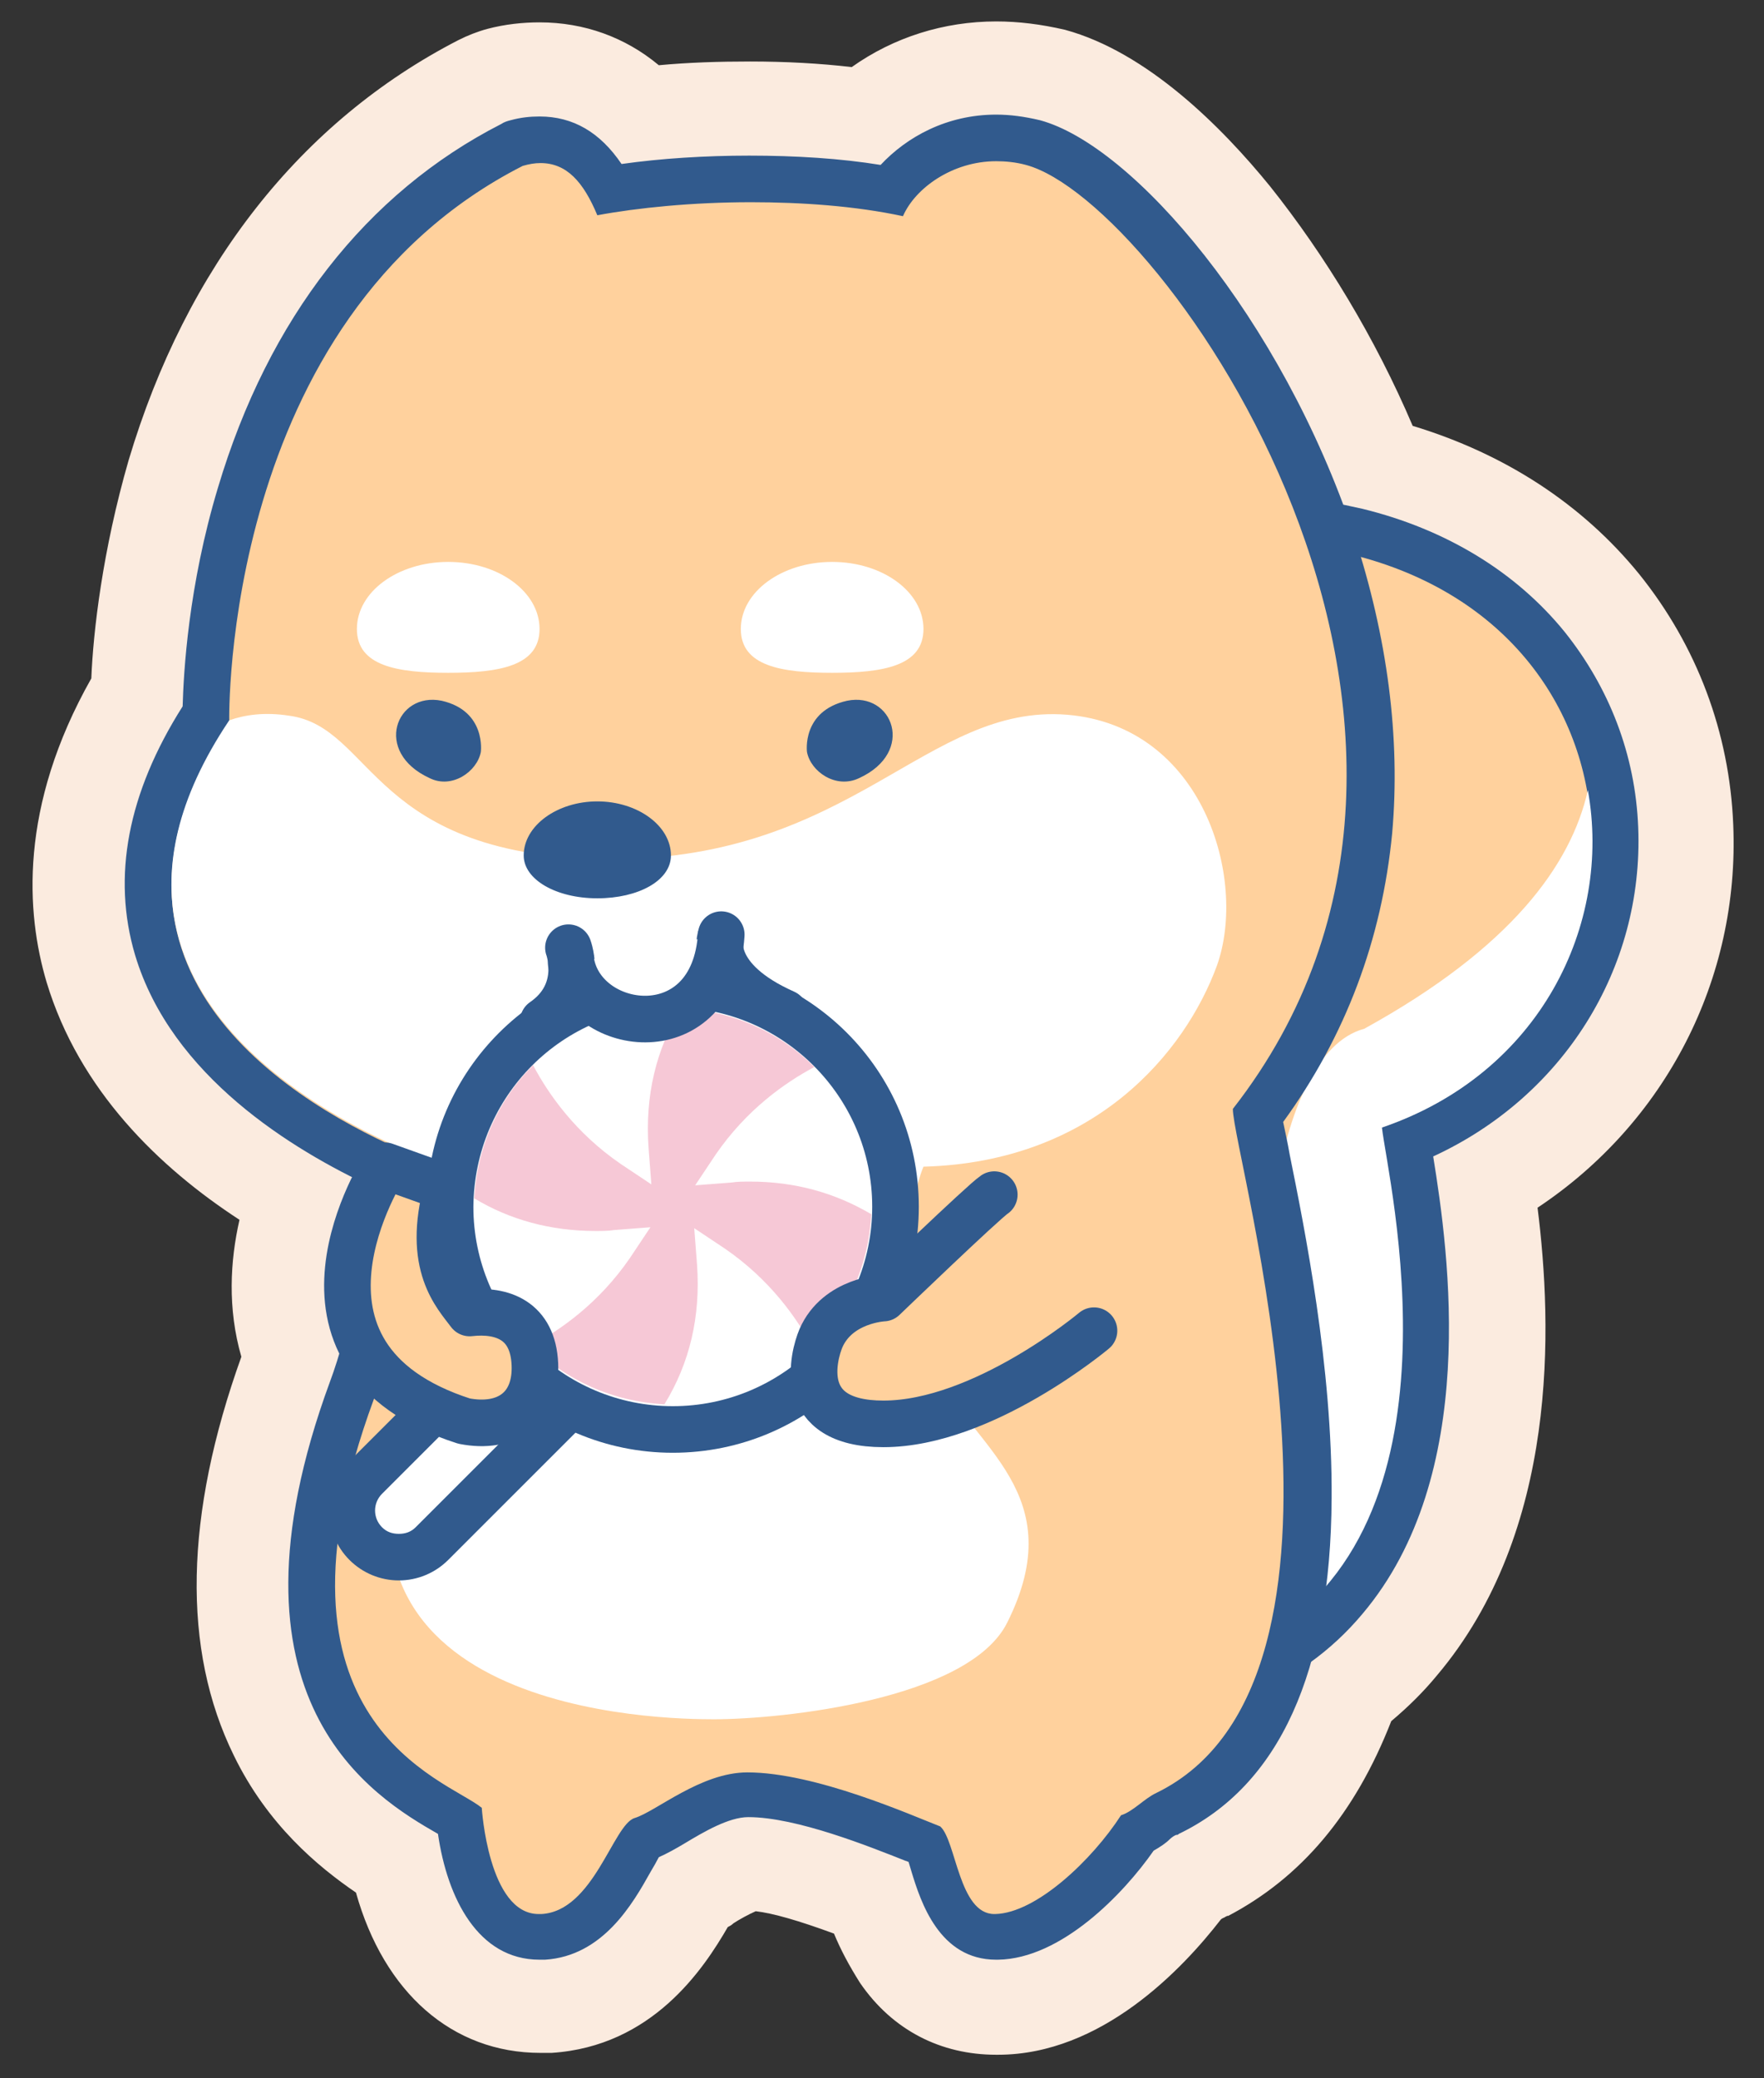 <?xml version="1.0" encoding="utf-8"?>
<!-- Generator: Adobe Illustrator 16.0.0, SVG Export Plug-In . SVG Version: 6.00 Build 0)  -->
<!DOCTYPE svg PUBLIC "-//W3C//DTD SVG 1.1//EN" "http://www.w3.org/Graphics/SVG/1.1/DTD/svg11.dtd">
<svg version="1.1" xmlns="http://www.w3.org/2000/svg" xmlns:xlink="http://www.w3.org/1999/xlink" x="0px" y="0px" width="189.3px"
	 height="223px" viewBox="0 0 189.3 223" enable-background="new 0 0 189.3 223" xml:space="preserve">
<rect x="0" y="0" width="189.3" height="223" fill="#333333" stroke="none"/>
<g id="bg">
</g>
<g id="info">
	<g>
		<g>
			<path fill="#FBEBDF" d="M106.8,215.4c-8.9,0-12.2-7.9-13.5-12c-3.7-1.4-9.5-3.4-13-3.4c-0.9,0.1-3.2,1.5-4.2,2.1
				c-0.6,0.3-1.1,0.7-1.7,1c0,0-0.1,0.3-0.1,0.3c-2.1,3.7-6.4,11.4-15.4,11.9c-0.3,0-0.6,0-0.9,0c-7.7,0-13.3-5.7-15.4-15.3
				c-8.2-5-24.7-18.2-11.7-53.4c0.1-0.3,0.2-0.6,0.3-1c0-0.1-0.1-0.2-0.1-0.2c-2.2-6.1-1.1-12.3,0.5-16.8c-8.7-5-18.3-13-21.7-24.6
				c-2.8-9.5-1.2-19.5,4.9-29.7c0.2-4.4,0.9-13.4,3.9-23.5c5.8-19.5,17.2-34,32.9-42.1c0.7-0.3,1.3-0.6,2-0.8c1.5-0.4,3-0.6,4.4-0.6
				c4.3,0,8,1.6,11,4.8c3.7-0.4,7.6-0.6,11.6-0.6c4.3,0,8.5,0.2,12.4,0.7c3.9-3.3,8.9-5.1,14.1-5.1c1.9,0,3.9,0.3,5.8,0.8
				c11.6,3.1,26.6,21.2,34.9,41.8c9.9,2.5,18.3,7.6,24.1,14.9c5.5,6.8,8.6,15.1,9,23.9c0.7,15.8-7.6,30.5-21.4,38.3
				c1.7,11.2,3.7,34.2-9.2,49.5c-1.5,1.7-3.3,3.5-5.3,5.1c-3.6,9.7-8.7,16-16,19.7c-0.1,0.1-0.3,0.2-0.4,0.3
				c-0.1,0.1-0.2,0.2-0.3,0.2c-0.3,0.2-0.6,0.3-0.9,0.5c-3.3,4.5-11,13.1-20.3,13.1H106.8z"/>
			<path fill="#FBEBDF" d="M106.9,12.3c1.5,0,3,0.2,4.5,0.6c9.5,2.6,24.4,19.5,32.5,41.3c0.8,0.2,1.5,0.3,2.3,0.5
				c9,2.2,16.5,6.8,21.7,13.2c4.8,6,7.6,13.2,7.9,21c0.6,15.2-8,28.9-21.9,35.3c1.7,10.4,5.2,34.2-7.3,49.1c-1.7,2-3.5,3.8-5.5,5.3
				v0c-3,8.8-7.5,15-14.4,18.3c-0.1,0-0.3,0.1-0.3,0.1c-0.2,0.1-0.6,0.4-0.8,0.6c-0.5,0.4-1.1,0.7-1.8,1.1
				c-3.2,4.6-9.9,11.7-16.8,11.7h-0.2c-6.1,0-8-6.2-9.1-9.5c-0.1-0.3-0.2-0.8-0.3-1.1c-0.1,0-0.2,0-0.3-0.1
				c-3.8-1.5-11.7-4.7-16.9-4.7c-2.1,0-4.8,1.6-6.8,2.8c-1,0.6-1.9,1.1-2.8,1.5c-0.3,0.4-0.6,1.1-0.9,1.6c-1.9,3.4-5.1,9-11.3,9.4
				c-0.2,0-0.4,0-0.6,0c-6.6,0-9.9-6.6-10.9-13.5c-6.7-3.9-24.2-14.2-11.6-48.5c0.3-0.9,0.7-1.9,1-2.9c0,0,0,0,0,0
				c-0.3-0.5-0.5-1.1-0.7-1.7c-2.4-6.7,0.3-13.8,2.1-17.4c-8.5-4.3-19.7-11.9-23.3-23.8c-2.5-8.4-0.8-17.4,5.1-26.7
				c0.1-3.6,0.6-12.9,3.8-23.5c5.4-18.1,15.9-31.6,30.4-39c0.3-0.2,0.7-0.3,1-0.4c1.1-0.3,2.1-0.4,3.1-0.4c3.6,0,6.6,1.7,8.8,5.1
				c4.2-0.6,9-0.9,13.7-0.9c5,0,9.8,0.3,14.1,1C97.3,14.7,101.6,12.3,106.9,12.3 M106.9,2.3c-5.6,0-11,1.7-15.5,4.9
				C88,6.8,84.3,6.6,80.5,6.6c-3.3,0-6.6,0.1-9.8,0.4c-3.6-3-8-4.6-12.8-4.6c-1.8,0-3.7,0.2-5.6,0.7c-1.1,0.3-2.1,0.7-3.1,1.2
				C32.3,13,20,28.6,13.8,49.4C11,59.1,10,67.8,9.8,72.8C2,86.6,2.8,98,5,105.4c3.5,11.6,12.1,19.9,20.7,25.5
				c-1,4.4-1.3,9.5,0.2,14.7c-6.1,17-6.4,31.4-0.8,42.8c3.6,7.4,9,11.9,13.1,14.7c3,10.7,10.3,17.2,19.8,17.2c0.4,0,0.8,0,1.2,0
				c10.8-0.7,16.3-9,18.9-13.5c0.2-0.1,0.4-0.2,0.6-0.4c0.6-0.4,1.7-1,2.4-1.3c1.8,0.2,4.6,1,8.4,2.4c0.7,1.7,1.6,3.4,2.8,5.3
				c3.5,5.1,8.7,7.7,14.6,7.7h0.2c11.1,0,19.8-9.2,23.9-14.5c0.2-0.2,0.4-0.2,0.5-0.3l0.2-0.1c0,0,0.1,0,0.1,0
				c7.8-4.1,13.6-10.9,17.5-20.9c1.9-1.6,3.5-3.2,4.9-4.9c13.1-15.5,12.4-37.5,10.8-50.2c13.7-9.1,21.7-24.5,21-41.1
				c-0.4-9.9-3.9-19.2-10.1-26.9c-6.1-7.5-14.4-12.9-24.3-15.9c-4-9.4-9.4-18.3-15.3-25.7c-5.2-6.4-13.2-14.4-22-16.8
				C111.7,2.6,109.3,2.3,106.9,2.3L106.9,2.3z"/>
		</g>
		<g>
			<g>
				<g>
					<path fill="#FFD19D" d="M116.3,182.7c-10.2,0-22.6-2.6-36.9-7.6c-2.8-0.7-5.2-3.4-7-7.8c-4.9-12.3-7-46.8,20.6-89.5l0.1-0.1
						c3.1-5.2,15.3-22.3,39.1-22.3c4.3,0,8.8,0.6,13.4,1.7c19.6,4.9,27.2,19.6,27.7,31.9c0.6,14.8-8.3,28.1-22.3,33.7
						c0,0.2,0.1,0.3,0.1,0.5c1.6,9.2,5.7,33.7-6.8,48.5C138.1,179,128.7,182.7,116.3,182.7z"/>
					<g>
						<path fill="#315A8D" d="M132.2,57.9c3.9,0,8.2,0.5,12.8,1.6c34.1,8.4,33.6,51.2,3.2,61.5c0.7,6.6,13.7,59.2-31.9,59.2
							c-9.4,0-21.2-2.2-36.2-7.5c-9.6-2.3-16.9-44.1,15-93.6C95.7,78.2,107.1,57.9,132.2,57.9 M132.2,52.9L132.2,52.9
							c-25.2,0-38,18-41.3,23.5l0,0.1c-11.5,17.9-19.3,36.9-22.4,54.9c-2.5,14.6-1.9,28,1.6,36.8c2.6,6.4,6,8.6,8.6,9.3
							c14.5,5.1,27.2,7.7,37.6,7.7c13.1,0,23.2-4,29.9-12c12.6-14.9,9.3-38.6,7.6-49.1c13.9-6.4,22.6-20.1,22-35.3
							c-0.3-7.8-3.1-15-7.9-21c-5.2-6.4-12.7-11-21.7-13.2C141.4,53.5,136.7,52.9,132.2,52.9L132.2,52.9z"/>
					</g>
				</g>
				<path fill="#FFFFFF" d="M148.3,121c17-5.8,24.7-21.8,22.1-36.2c-1.8,8-8.2,16.9-24,25.6c-10.1,2.7-12.6,30-8.7,45.3
					c0,3.7,0.4,10.2-2.9,20.5C158,163.8,148.9,126.5,148.3,121z"/>
			</g>
			<g>
				<path fill="#FFD19D" d="M57.9,207.8c-6.4,0-8.1-9-8.5-12.5c-0.3-0.2-0.6-0.4-1-0.6c-6.7-3.9-22.5-13.1-10.6-45.5
					c2.5-6.7,5.4-20.3,4.7-23.5c-8.2-3.6-21.8-11.2-25.5-23.9c-2.3-7.9-0.6-16.4,5.2-25.3c0-6.3,1.5-45.1,32.8-61.1
					c0.2-0.1,0.3-0.1,0.5-0.2c0.9-0.2,1.7-0.3,2.5-0.3c3.9,0,6.2,2.7,7.5,5.3c4.4-0.7,9.8-1.1,15-1.1c5.4,0,10.6,0.4,15.1,1.2
					c2.2-2.9,6.3-5.6,11.4-5.6c1.3,0,2.6,0.2,3.8,0.5c9.2,2.5,24.6,20.7,32,42.9c5.4,16.3,8.4,40.1-7.8,61.5c0.2,1,0.5,2.9,0.9,4.7
					c3.3,16.2,12,59.3-10.6,70.2c0,0-0.1,0-0.1,0c-0.3,0.1-0.8,0.5-1.2,0.8c-0.6,0.4-1.2,0.9-1.9,1.3c-3.1,4.5-9.4,11-15.1,11.1
					c0,0-0.1,0-0.1,0c-4.3,0-5.7-4.7-6.7-7.7c-0.2-0.7-0.5-1.6-0.7-2.1c-0.4-0.2-0.8-0.3-1.3-0.5c-4.2-1.7-12.1-4.9-17.8-4.9
					c-2.8,0-5.7,1.7-8,3.1c-1.2,0.7-2.2,1.3-3.1,1.6c-0.4,0.4-1,1.5-1.5,2.4c-1.8,3.1-4.5,7.9-9.3,8.2
					C58.2,207.8,58,207.8,57.9,207.8z"/>
				<g>
					<path fill="#315A8D" d="M106.9,17.3c1,0,2.1,0.1,3.2,0.4c14.6,3.9,54.3,60.2,22.2,101.3c0,4.9,16.6,61.3-8.2,73.4
						c-1.3,0.6-2.5,2-3.8,2.4c-3.1,4.8-9.1,10.5-13.5,10.6c0,0,0,0-0.1,0c-3.8,0-4.1-7.9-5.8-9.4c-3.1-1.2-13.4-5.8-20.7-5.8
						c-5,0-9.8,4.2-12.1,4.9c-2.3,0.7-4.4,10-10,10.3c-0.1,0-0.2,0-0.3,0c-5.4,0-6.1-11.4-6.1-11.4c-3.8-3.1-24.4-9-11.6-43.8
						c2.3-6.1,7-25.1,3.9-26.4c-11.6-4.9-37.4-19.5-19.4-46.4c0,0-0.9-43.1,31.5-59.6c0.7-0.2,1.3-0.3,1.9-0.3c2.8,0,4.6,2,6.1,5.6
						c4.3-0.8,10.2-1.4,16.5-1.4c5.4,0,11.2,0.4,16.3,1.5C98.2,20.2,102.2,17.3,106.9,17.3 M106.9,12.3c-5.3,0-9.6,2.4-12.4,5.4
						c-4.3-0.7-9.1-1-14.1-1c-4.7,0-9.5,0.3-13.7,0.9c-2.3-3.4-5.2-5.1-8.8-5.1c-1,0-2,0.1-3.1,0.4c-0.4,0.1-0.7,0.2-1,0.4
						c-14.5,7.4-25,20.9-30.4,39c-3.2,10.6-3.7,19.9-3.8,23.5c-5.9,9.3-7.6,18.3-5.1,26.7c3.9,13,16.9,20.9,25.5,24.9
						c-0.1,4.4-2.6,15.6-4.6,20.9c-12.6,34.3,4.8,44.6,11.6,48.5c1,6.9,4.3,13.5,10.9,13.5c0.2,0,0.4,0,0.6,0
						c6.2-0.4,9.4-6,11.3-9.4c0.3-0.5,0.7-1.2,0.9-1.6c0.9-0.4,1.8-0.9,2.8-1.5c2-1.2,4.7-2.8,6.8-2.8c5.2,0,13.1,3.2,16.9,4.7
						c0.1,0,0.2,0.1,0.3,0.1c0.1,0.3,0.2,0.7,0.3,1c1,3.3,3,9.5,9.1,9.5l0.2,0c6.8-0.1,13.5-7.1,16.7-11.7c0.7-0.4,1.3-0.8,1.7-1.2
						c0.2-0.2,0.6-0.5,0.8-0.5c0.1,0,0.1,0,0.2-0.1c10.8-5.2,16.3-17.4,16.4-36c0.1-14.1-2.9-29-4.5-36.9c-0.2-1.2-0.5-2.5-0.7-3.5
						c6.7-9.2,10.6-19.6,11.7-31c0.9-10.2-0.5-21-4.1-32c-7.8-23.3-23.7-41.8-33.7-44.5C109.9,12.5,108.4,12.3,106.9,12.3
						L106.9,12.3z"/>
				</g>
			</g>
			<path fill="#FFFFFF" d="M100.6,147.4c-3.9-7.9-3.3-17.9-1.5-22.2c18.4-0.5,28.1-12.3,31.5-21.6c3.3-9.3-1.5-25.7-16.1-26.9
				c-15.1-1.2-23,15.5-48.9,15.5C39.7,92.1,40.2,78,31,76.8c-2.6-0.4-4.7-0.1-6.4,0.5c0,0,0,0,0,0c-22.8,34,24.6,48.3,24.6,48.3
				s-2.1,18.7-4.6,24.8c-13.8,33.7,26.9,34.1,32,34.1c7.3,0,27.4-2.1,31.5-10.4C115,160.3,104.4,155.3,100.6,147.4z"/>
			<g>
				<path fill="#FFFFFF" d="M42.8,167.2c-1.3,0-2.6-0.5-3.5-1.5c-2-2-2-5.1,0-7.1l17.7-17.7c0.9-0.9,2.2-1.5,3.5-1.5
					c1.3,0,2.6,0.5,3.6,1.5c1.9,1.9,1.9,5.1,0,7.1l-17.7,17.7C45.4,166.6,44.1,167.2,42.8,167.2z"/>
				<path fill="#315A8D" d="M60.5,141.9c0.6,0,1.3,0.2,1.8,0.7c1,1,1,2.6,0,3.6l-17.7,17.7c-0.5,0.5-1.1,0.7-1.8,0.7
					s-1.3-0.2-1.8-0.7c-1-1-1-2.6,0-3.6l17.7-17.7C59.2,142.2,59.8,141.9,60.5,141.9 M60.5,136.9L60.5,136.9c-2,0-3.9,0.8-5.3,2.2
					l-17.7,17.7c-2.9,2.9-2.9,7.7,0,10.6c1.4,1.4,3.3,2.2,5.3,2.2c2,0,3.9-0.8,5.3-2.2l17.7-17.7c2.9-2.9,2.9-7.7,0-10.6
					C64.4,137.7,62.5,136.9,60.5,136.9L60.5,136.9z"/>
			</g>
			<g>
				<path fill="#FFFFFF" d="M72.2,153.3c-13.2,0-23.9-10.7-23.9-23.9c0-13.2,10.7-23.9,23.9-23.9s23.9,10.7,23.9,23.9
					C96.1,142.6,85.4,153.3,72.2,153.3z"/>
				<path fill="#315A8D" d="M72.2,108.1c11.8,0,21.4,9.6,21.4,21.4c0,11.8-9.6,21.4-21.4,21.4c-11.8,0-21.4-9.6-21.4-21.4
					C50.9,117.6,60.4,108.1,72.2,108.1 M72.2,103.1c-14.5,0-26.4,11.8-26.4,26.4c0,14.5,11.8,26.4,26.4,26.4s26.4-11.8,26.4-26.4
					C98.6,114.9,86.8,103.1,72.2,103.1L72.2,103.1z"/>
			</g>
			<path fill="#F6C8D6" d="M80.5,126.8c-0.7,0-1.4,0-2,0.1l-3.9,0.3l2.2-3.3c3.3-4.8,7.4-7.7,10.6-9.4c-3.7-3.7-8.7-6-14.3-6.3
				c-2.7,4.4-3.9,9.4-3.5,15l0.3,3.9l-3.3-2.2c-4.8-3.3-7.7-7.4-9.4-10.6c-3.7,3.7-6,8.7-6.3,14.3c3.8,2.3,8.2,3.5,13,3.5
				c0.7,0,1.4,0,2-0.1l3.9-0.3l-2.2,3.3c-3.3,4.8-7.4,7.7-10.6,9.4c3.7,3.7,8.7,6,14.3,6.3c2.7-4.4,3.9-9.4,3.5-15l-0.3-3.9l3.3,2.2
				c4.8,3.3,7.7,7.4,9.4,10.6c3.7-3.7,6-8.7,6.3-14.3C89.6,128,85.3,126.8,80.5,126.8z"/>
			<g>
				
					<path fill="none" stroke="#315A8D" stroke-width="5" stroke-linecap="round" stroke-linejoin="round" stroke-miterlimit="10" d="
					M61,101.7c0,0,1.8,4.8-2.7,7.9"/>
				
					<path fill="none" stroke="#315A8D" stroke-width="5" stroke-linecap="round" stroke-linejoin="round" stroke-miterlimit="10" d="
					M77.3,100.7c0,0-1.2,4.4,6.9,8"/>
				
					<path fill="#FFFFFF" stroke="#315A8D" stroke-width="5" stroke-linecap="round" stroke-linejoin="round" stroke-miterlimit="10" d="
					M61.3,103.4c1.5,7.6,15.3,9.3,16.1-3.1"/>
			</g>
			
				<path fill="#FFD19D" stroke="#315A8D" stroke-width="5" stroke-linecap="round" stroke-linejoin="round" stroke-miterlimit="10" d="
				M106.7,128.2c-1.2,0.8-11.9,11.1-11.9,11.1s-4.9,0.2-6.7,4.3c-0.8,1.9-2.8,9.2,6.7,9.2c10.7,0,22.6-10,22.6-10"/>
			<path fill="#FFFFFF" d="M79.5,67.5c0,4,4.4,4.7,9.8,4.7c5.4,0,9.8-0.7,9.8-4.7c0-4-4.4-7.2-9.8-7.2
				C83.9,60.3,79.5,63.5,79.5,67.5z"/>
			<path fill="#FFFFFF" d="M38.3,67.5c0,4,4.4,4.7,9.8,4.7c5.4,0,9.8-0.7,9.8-4.7c0-4-4.4-7.2-9.8-7.2
				C42.7,60.3,38.3,63.5,38.3,67.5z"/>
			<path fill="#315A8D" d="M72,91.8c0,2.7-3.5,4.6-7.9,4.6s-7.9-2-7.9-4.6c0-3.2,3.6-5.8,7.9-5.8C68.4,86,72,88.6,72,91.8z"/>
			
				<path fill="#FFD19D" stroke="#315A8D" stroke-width="5" stroke-linecap="round" stroke-linejoin="round" stroke-miterlimit="10" d="
				M48,127.5c-2.3,8.3,1,11.5,2.4,13.4c3.5-0.4,6.8,0.8,7,5.5c0.2,4.7-3,7-7.6,6.1c-21.8-7-8.5-27.4-8.5-27.4L48,127.5z"/>
			<path fill="#315A8D" d="M86.6,80.7c0,0-0.6-4.4,4.3-5.5c4.9-1,7.4,5.5,1.3,8.3C89.7,84.7,87,82.8,86.6,80.7z"/>
			<path fill="#315A8D" d="M51.6,80.7c0,0,0.6-4.4-4.2-5.5c-4.9-1-7.4,5.5-1.3,8.3C48.5,84.7,51.2,82.8,51.6,80.7z"/>
		</g>
	</g>
</g>
<g id="圖層_8">
</g>
<g id="圖層_7" display="none">
</g>
<g id="圖層_6">
</g>
<g id="圖層_1" display="none">
</g>
<g id="其他">
</g>
<g id="圖層_2">
</g>
</svg>
